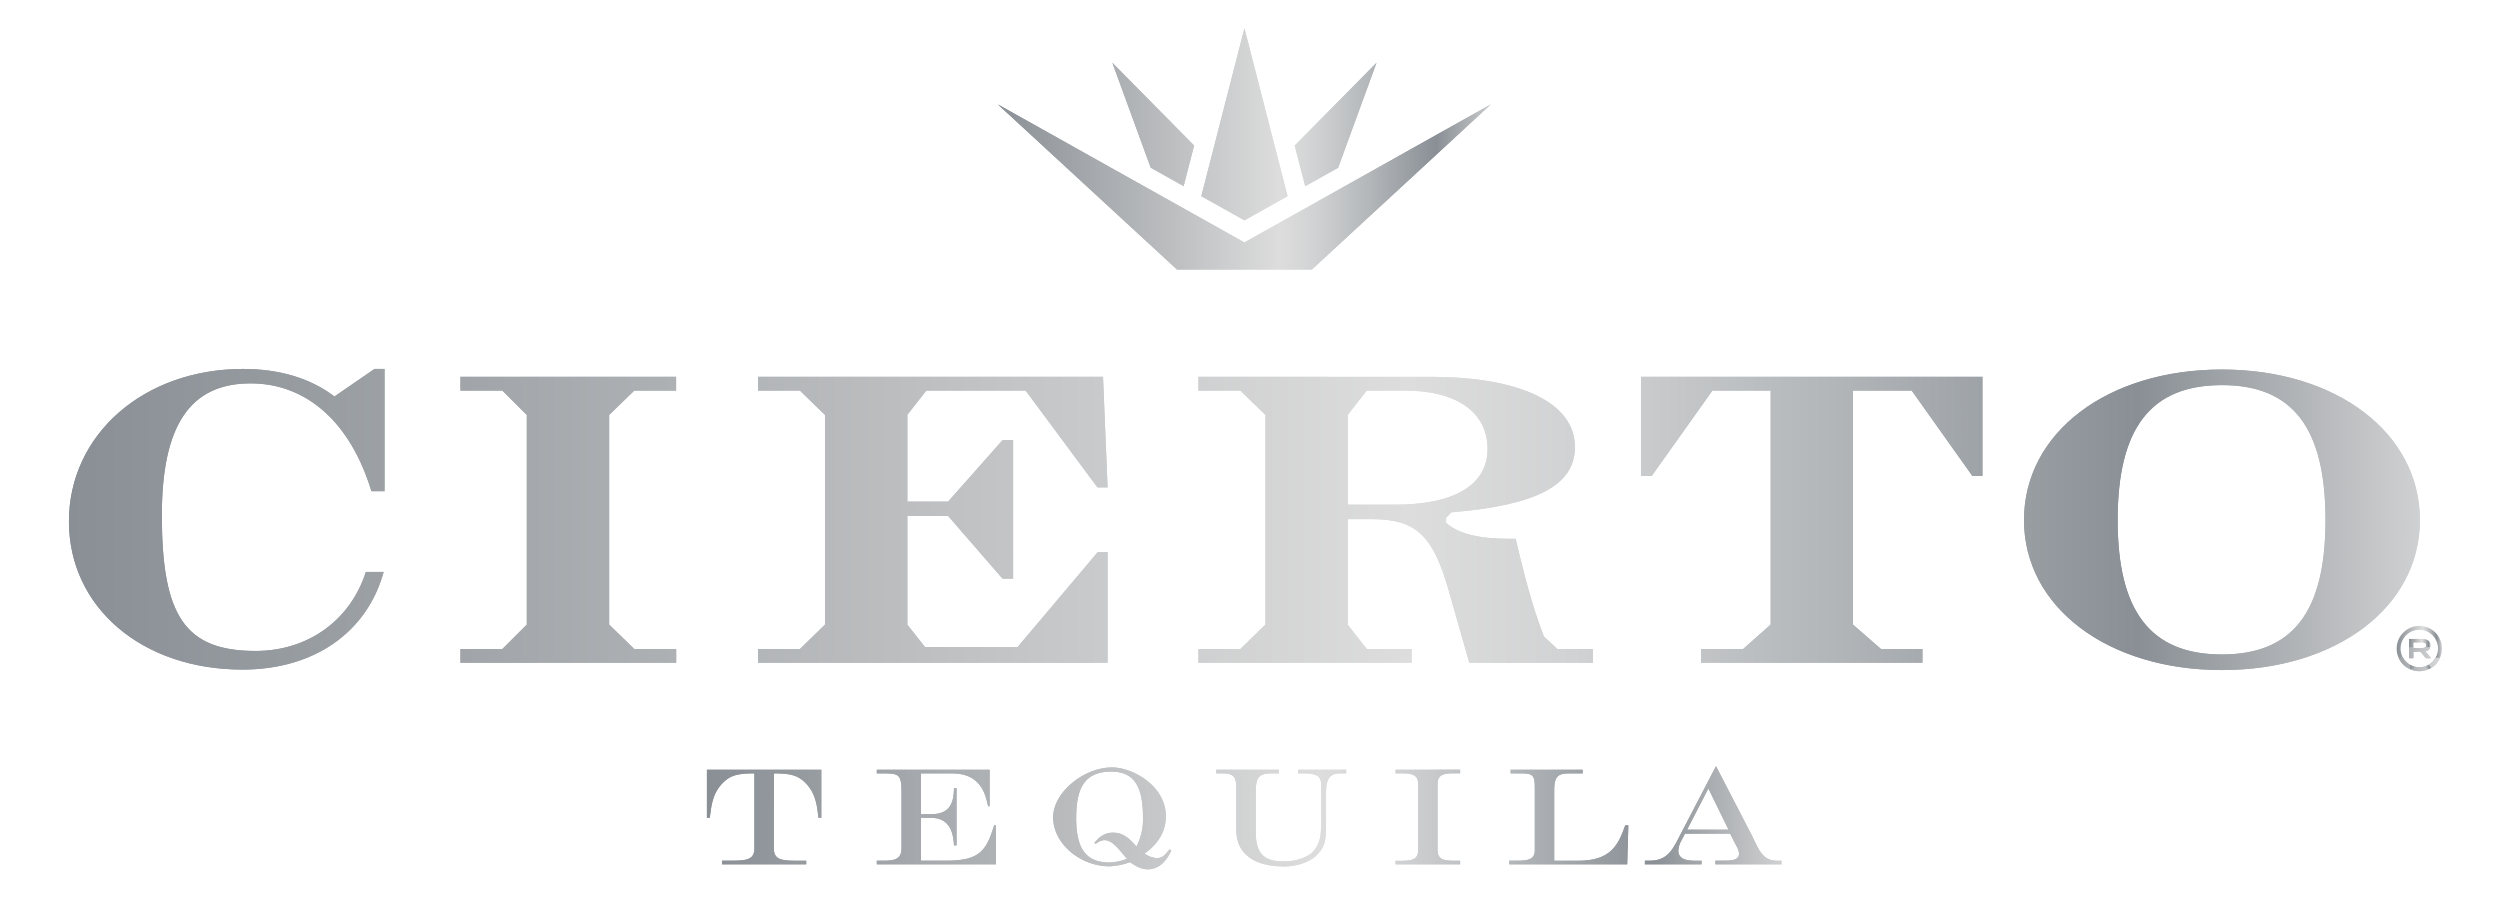 <?xml version="1.0" encoding="utf-8"?>
<svg id="Layer_1" data-name="Layer 1" viewBox="97.726 353.548 869.041 315.484" xmlns="http://www.w3.org/2000/svg" xmlns:xlink="http://www.w3.org/1999/xlink">
  <defs>
    <style>.cls-1{fill:url(#linear-gradient);}.cls-2{fill:url(#linear-gradient-2);}.cls-3{fill:url(#linear-gradient-3);}.cls-4{fill:url(#linear-gradient-4);}.cls-5{fill:url(#linear-gradient-5);}.cls-6{fill:#fff;stroke:#221f20;stroke-miterlimit:10;stroke-width:8.09px;}.cls-7{clip-path:url(#clip-path);}.cls-8{fill:url(#linear-gradient-7);}.cls-9{clip-path:url(#clip-path-2);}.cls-10{fill:url(#linear-gradient-9);}.cls-11{clip-path:url(#clip-path-3);}.cls-12{fill:url(#linear-gradient-11);}.cls-13{clip-path:url(#clip-path-4);}.cls-14{fill:url(#linear-gradient-13);}.cls-15{clip-path:url(#clip-path-5);}.cls-16{fill:url(#linear-gradient-15);}.cls-17{fill:url(#linear-gradient-16);}</style>
    <linearGradient id="linear-gradient" x1="444.59" y1="405.25" x2="616.01" y2="405.25" gradientUnits="userSpaceOnUse">
      <stop offset="0" stop-color="#898f95"/>
      <stop offset="0.35" stop-color="#bbbdbf"/>
      <stop offset="0.57" stop-color="#ddd"/>
      <stop offset="0.64" stop-color="#d1d2d3"/>
      <stop offset="0.75" stop-color="#b2b6b9"/>
      <stop offset="0.88" stop-color="#898f95"/>
      <stop offset="0.91" stop-color="#9ba0a4"/>
      <stop offset="0.99" stop-color="#cacbcd"/>
      <stop offset="1" stop-color="#cfd0d1"/>
      <stop offset="1" stop-color="#a5a6a9"/>
    </linearGradient>
    <linearGradient id="linear-gradient-2" x1="343.46" y1="637.87" x2="717.02" y2="637.87" xlink:href="#linear-gradient"/>
    <linearGradient id="linear-gradient-3" x1="121.69" y1="534.14" x2="938.92" y2="534.14" xlink:href="#linear-gradient"/>
    <linearGradient id="linear-gradient-4" x1="935.14" y1="579" x2="942.83" y2="579" xlink:href="#linear-gradient"/>
    <linearGradient id="linear-gradient-5" x1="930.86" y1="579" x2="946.59" y2="579" xlink:href="#linear-gradient"/>
    <clipPath id="clip-path">
      <path id="SVGID" class="cls-1" d="M551.44,418.26l-3.65-14.1,28.43-28.79-13.34,36.48ZM530.3,430.14l15-8.4-3.63-14.14-11.36-44.23v0h0v0l-11.36,44.23-3.63,14.14,15,8.4Zm-21.13-11.89,3.65-14.11-28.43-28.78,13.34,36.48Zm21.13,19.58h0l-85.71-48,62.27,57.4h46.89L616,389.8Z"/>
    </clipPath>
    <linearGradient id="linear-gradient-7" x1="442.51" y1="405.25" x2="618.1" y2="405.25" xlink:href="#linear-gradient"/>
    <clipPath id="clip-path-2">
      <path id="SVGID-2" data-name="SVGID" class="cls-2" d="M343.46,621.12v16.72h1c.53-4,.81-8.35,4.5-12.12,2.66-2.7,5.26-3.33,11-3.33v26.08c0,3.77-2.45,4.26-7.63,4.26h-3.63V654h29.29v-1.25h-3.63c-5.18,0-7.62-.49-7.62-4.26V622.39c5.72,0,8.31.63,11,3.33,3.69,3.77,4,8.08,4.49,12.12h1V621.12Zm59.05,0v1.27h2.05c5.53,0,6.54.28,6.54,6.33V648.4c0,4-2.71,4.33-6.29,4.33h-2.3V654h41.42V640.42h-.61c-2.73,8.83-5,12.31-16.6,12.31h-8.86V637.84h3.49c7.1,0,7.78,6.12,8,9.59h.89v-19.9h-.89c-.12,4.88-1.15,9.05-8,9.05h-3.49V622.39h10.86c10.16,0,11.66,7.66,12.48,11.41h.55V621.12Zm146.45,0v1.27h1.86c3.41,0,6.15.41,6.15,3.76v13.14c0,4.19-.14,7.25-2.74,10.24-1.29,1.46-5,3.47-10.22,3.47-6.7,0-9.77-2.5-9.77-10.3V628.85c0-5.42,1.36-6.46,5.74-6.46h2.3v-1.27H520.52v1.27h2.19c4.77,0,4.77,2,4.77,6.46v13.22c0,8.5,6.55,12.67,16.53,12.67,5.1,0,9.28-1.79,11.32-3.82,3-3,3.34-4.88,3.34-11.56v-9.25c0-4.73.49-7.72,4.9-7.72h2.12v-1.27Zm33.88,0v1.27h2.25c3.49,0,5.6.48,5.6,3.69v23c0,3.2-2.11,3.69-5.6,3.69h-2.25V654h22.45v-1.25h-2.24c-3.49,0-5.6-.49-5.6-3.69v-23c0-3.21,2.11-3.69,5.6-3.69h2.24v-1.27Zm40,0v1.27h3.81c4.59,0,4.59,1.25,4.59,6.05V649.1c0,3.07-2.13,3.63-5.87,3.63h-3V654h41l.4-13.56h-1.09c-2.45,7-5.11,12.31-16.37,12.31H638V628.17c0-5.09,1.58-5.78,5.61-5.78h4.29v-1.27Zm-151,16.65c0-10.24,2.85-16,12.2-16,8.26,0,11,5.64,11,15.93a20.37,20.37,0,0,1-2.25,10.09c-2.25-2.43-4.29-4.8-8.19-4.8-3.19,0-5,1.82-6.47,3.56l.48.34a6.28,6.28,0,0,1,2.87-1.31c2.58,0,4.29,2,8,6.52a18.49,18.49,0,0,1-6.07,1.26c-8.74,0-11.59-5.49-11.59-15.58m-8-.08c0,9.19,9.5,17,19.6,17a22.8,22.8,0,0,0,7.09-1.45c1.78,1.17,3.7,2.49,6.22,2.49,4.57,0,7-4,8.19-6.53l-.63-.42c-1.21,1.32-2.1,3.07-4.5,3.07a9,9,0,0,1-4.21-1.6c2.51-1.75,7.42-5.86,7.42-12.95,0-10.72-11.67-17-18.71-17-9.81,0-20.47,8.7-20.47,17.32m227.77-10,7,14.33H684.19Zm2.66-7.79L682,643.39c-2.6,5-4.29,9.34-10.72,9.34h-1.77V654h19.72v-1.25h-2c-2.81,0-6.09-.29-6.09-3.56a8.36,8.36,0,0,1,1.23-3.75l1.08-2.09h15.71l1.5,3c.68,1.32,1.57,2.57,1.57,4,0,2.37-3.07,2.37-5.73,2.37h-2.46V654H717v-1.25h-1.57c-5.33,0-6.48-4.39-9.08-9.47L694.3,620Z"/>
    </clipPath>
    <linearGradient id="linear-gradient-9" x1="343.46" y1="637.87" x2="717.02" y2="637.87" xlink:href="#linear-gradient"/>
    <clipPath id="clip-path-3">
      <path id="SVGID-3" data-name="SVGID" class="cls-3" d="M257.78,484.53v4.79h14.57l8.5,8.48v72.87l-8.5,8.48H257.78v4.78h75v-4.78H318.21l-8.73-8.49V497.8l8.73-8.48h14.54v-4.79Zm103.45,0v4.79H375.8l8.71,8.48v72.86l-8.71,8.49H361.23v4.78H482.75V545.49H479.3l-27.85,33H419.3l-6.16-7.78v-37.8h14.17l18.92,21.8h3.67V506.53h-3.66l-18.93,21.38H413.14V497.74l6.59-8.42h34.52L479,522.68l.23.29h3.51l-1.58-38.44Zm205,13.21,6.61-8.42h13.34c17.93,0,28.64,7.56,28.64,20.25,0,12.51-11.41,19.41-32.12,19.41H566.23Zm-51.91-13.21v4.79h14.57l8.72,8.48v72.86l-8.72,8.49H514.32v4.78h74.11v-4.78H572.84l-6.61-8.43V534h8.21c15.3,0,21.28,5.44,26.72,24.25l7.31,25.7h43v-4.78H639.1l-4.67-4.37c-3.26-8.24-6.25-18.57-9.69-33.4l-.13-.56h-2.33c-10.51,0-17.68-1.79-21.88-5.53v-1.74l1.79-1.92c29.74-2.46,43-9.45,43-22.69,0-15.28-18.73-24.41-50.1-24.41Zm153.84,0V519h3.72L693,489.32h20.23v81.33l-9.56,8.5H689.05v4.78H766v-4.78H751.6l-9.78-8.52V489.32h20.44L783.36,519h3.5V484.53Zm165.7,49.8c0-32,11.5-46.91,36.25-46.91,24.59,0,36,14.9,36,46.91s-11.46,46.72-36,46.72c-24.75,0-36.25-14.85-36.25-46.72m-32.56,0c0,30.22,29,52.14,68.81,52.14s68.81-21.92,68.81-52.14S910,482,870.11,482s-68.81,22-68.81,52.34M227.9,481.8,214,491.37c-8.41-6.36-19.11-9.57-31.78-9.57-34.51,0-60.53,22.78-60.53,53,0,29.85,25.36,51.51,60.31,51.51,25,0,43.32-13,49.09-33.95H224.9c-5.3,16.59-19.88,27.47-38.32,27.47-24.35,0-32.59-11.89-32.59-47.13,0-31.3,9.81-45.88,30.84-45.88,19.57,0,34.78,13.66,42,37.47h4.57V481.8Z"/>
    </clipPath>
    <linearGradient id="linear-gradient-11" x1="121.69" y1="534.14" x2="938.92" y2="534.14" xlink:href="#linear-gradient"/>
    <clipPath id="clip-path-4">
      <path class="cls-4" d="M941,582.34l-1.92-2.27h-2.42v2.27h-1.52v-6.69h4.62c1.63,0,2.87.75,2.87,2.21a2.13,2.13,0,0,1-1.87,2.1l2.07,2.38Zm-1.33-3.54c.81,0,1.4-.19,1.4-.93s-.59-.94-1.4-.94h-3v1.87Z"/>
    </clipPath>
    <linearGradient id="linear-gradient-13" x1="925.24" y1="583.35" x2="961.97" y2="583.35" gradientTransform="translate(1887.21 1166.7) rotate(-180)" xlink:href="#linear-gradient"/>
    <clipPath id="clip-path-5">
      <path class="cls-5" d="M938.72,571.13a7.87,7.87,0,1,0,7.87,7.87A7.86,7.86,0,0,0,938.72,571.13Zm0,14.36a6.5,6.5,0,1,1,6.5-6.49A6.5,6.5,0,0,1,938.72,585.49Z"/>
    </clipPath>
    <linearGradient id="linear-gradient-15" x1="925.84" y1="587.03" x2="962.57" y2="587.03" gradientTransform="translate(1888.41 1174.07) rotate(-180)" xlink:href="#linear-gradient"/>
    <linearGradient id="linear-gradient-16" x1="935.48" y1="582.68" x2="943.17" y2="582.68" xlink:href="#linear-gradient"/>
  </defs>
  <path id="SVGID-4" data-name="SVGID" class="cls-1" d="M551.44,418.26l-3.65-14.1,28.43-28.79-13.34,36.48ZM530.3,430.14l15-8.4-3.63-14.14-11.36-44.23v0h0v0l-11.36,44.23-3.63,14.14,15,8.4Zm-21.13-11.89,3.65-14.11-28.43-28.78,13.34,36.48Zm21.13,19.58h0l-85.71-48,62.27,57.4h46.89L616,389.8Z"/>
  <g class="cls-7">
    <rect class="cls-8" x="442.51" y="363.14" width="175.59" height="84.24"/>
  </g>
  <path id="SVGID-5" data-name="SVGID" class="cls-2" d="M343.46,621.12v16.72h1c.53-4,.81-8.35,4.5-12.12,2.66-2.7,5.26-3.33,11-3.33v26.08c0,3.77-2.45,4.26-7.63,4.26h-3.63V654h29.29v-1.25h-3.63c-5.18,0-7.62-.49-7.62-4.26V622.39c5.72,0,8.31.63,11,3.33,3.69,3.77,4,8.08,4.49,12.12h1V621.12Zm59.05,0v1.27h2.05c5.53,0,6.54.28,6.54,6.33V648.4c0,4-2.71,4.33-6.29,4.33h-2.3V654h41.42V640.42h-.61c-2.73,8.83-5,12.31-16.6,12.31h-8.86V637.84h3.49c7.1,0,7.78,6.12,8,9.59h.89v-19.9h-.89c-.12,4.88-1.15,9.05-8,9.05h-3.49V622.39h10.86c10.16,0,11.66,7.66,12.48,11.41h.55V621.12Zm146.45,0v1.27h1.86c3.41,0,6.15.41,6.15,3.76v13.14c0,4.19-.14,7.25-2.74,10.24-1.29,1.46-5,3.47-10.22,3.47-6.7,0-9.77-2.5-9.77-10.3V628.85c0-5.42,1.36-6.46,5.74-6.46h2.3v-1.27H520.52v1.27h2.19c4.77,0,4.77,2,4.77,6.46v13.22c0,8.5,6.55,12.67,16.53,12.67,5.1,0,9.28-1.79,11.32-3.82,3-3,3.34-4.88,3.34-11.56v-9.25c0-4.73.49-7.72,4.9-7.72h2.12v-1.27Zm33.88,0v1.27h2.25c3.49,0,5.6.48,5.6,3.69v23c0,3.2-2.11,3.69-5.6,3.69h-2.25V654h22.45v-1.25h-2.24c-3.49,0-5.6-.49-5.6-3.69v-23c0-3.21,2.11-3.69,5.6-3.69h2.24v-1.27Zm40,0v1.27h3.81c4.59,0,4.59,1.25,4.59,6.05V649.1c0,3.07-2.13,3.63-5.87,3.63h-3V654h41l.4-13.56h-1.09c-2.45,7-5.11,12.31-16.37,12.31H638V628.17c0-5.09,1.58-5.78,5.61-5.78h4.29v-1.27Zm-151,16.65c0-10.24,2.85-16,12.2-16,8.26,0,11,5.64,11,15.93a20.37,20.37,0,0,1-2.25,10.09c-2.25-2.43-4.29-4.8-8.19-4.8-3.19,0-5,1.82-6.47,3.56l.48.34a6.28,6.28,0,0,1,2.87-1.31c2.58,0,4.29,2,8,6.52a18.49,18.49,0,0,1-6.07,1.26c-8.74,0-11.59-5.49-11.59-15.58m-8-.08c0,9.19,9.5,17,19.6,17a22.8,22.8,0,0,0,7.09-1.45c1.78,1.17,3.7,2.49,6.22,2.49,4.57,0,7-4,8.19-6.53l-.63-.42c-1.21,1.32-2.1,3.07-4.5,3.07a9,9,0,0,1-4.21-1.6c2.51-1.75,7.42-5.86,7.42-12.95,0-10.72-11.67-17-18.71-17-9.81,0-20.47,8.7-20.47,17.32m227.77-10,7,14.33H684.19Zm2.66-7.79L682,643.39c-2.6,5-4.29,9.34-10.72,9.34h-1.77V654h19.72v-1.25h-2c-2.81,0-6.09-.29-6.09-3.56a8.36,8.36,0,0,1,1.23-3.75l1.08-2.09h15.71l1.5,3c.68,1.32,1.57,2.57,1.57,4,0,2.37-3.07,2.37-5.73,2.37h-2.46V654H717v-1.25h-1.57c-5.33,0-6.48-4.39-9.08-9.47L694.3,620Z"/>
  <g class="cls-9">
    <rect class="cls-10" x="343.46" y="619.95" width="373.55" height="35.83"/>
  </g>
  <path id="SVGID-6" data-name="SVGID" class="cls-3" d="M257.78,484.53v4.79h14.57l8.5,8.48v72.87l-8.5,8.48H257.78v4.78h75v-4.78H318.21l-8.73-8.49V497.8l8.73-8.48h14.54v-4.79Zm103.45,0v4.79H375.8l8.71,8.48v72.86l-8.71,8.49H361.23v4.78H482.75V545.49H479.3l-27.85,33H419.3l-6.16-7.78v-37.8h14.17l18.92,21.8h3.67V506.53h-3.66l-18.93,21.38H413.14V497.74l6.59-8.42h34.52L479,522.68l.23.29h3.51l-1.58-38.44Zm205,13.21,6.61-8.42h13.34c17.93,0,28.64,7.56,28.64,20.25,0,12.51-11.41,19.41-32.12,19.41H566.23Zm-51.91-13.21v4.79h14.57l8.72,8.48v72.86l-8.72,8.49H514.32v4.78h74.11v-4.78H572.84l-6.61-8.43V534h8.21c15.3,0,21.28,5.44,26.72,24.25l7.31,25.7h43v-4.78H639.1l-4.67-4.37c-3.26-8.24-6.25-18.57-9.69-33.4l-.13-.56h-2.33c-10.51,0-17.68-1.79-21.88-5.53v-1.74l1.79-1.92c29.74-2.46,43-9.45,43-22.69,0-15.28-18.73-24.41-50.1-24.41Zm153.84,0V519h3.72L693,489.32h20.23v81.33l-9.56,8.5H689.05v4.78H766v-4.78H751.6l-9.78-8.52V489.32h20.44L783.36,519h3.5V484.53Zm165.7,49.8c0-32,11.5-46.91,36.25-46.91,24.59,0,36,14.9,36,46.91s-11.46,46.72-36,46.72c-24.75,0-36.25-14.85-36.25-46.72m-32.56,0c0,30.22,29,52.14,68.81,52.14s68.81-21.92,68.81-52.14S910,482,870.11,482s-68.81,22-68.81,52.34M227.9,481.8,214,491.37c-8.41-6.36-19.11-9.57-31.78-9.57-34.51,0-60.53,22.78-60.53,53,0,29.85,25.36,51.51,60.31,51.51,25,0,43.32-13,49.09-33.95H224.9c-5.3,16.59-19.88,27.47-38.32,27.47-24.35,0-32.59-11.89-32.59-47.13,0-31.3,9.81-45.88,30.84-45.88,19.57,0,34.78,13.66,42,37.47h4.57V481.8Z"/>
  <g class="cls-11">
    <rect class="cls-12" x="121.69" y="481.8" width="817.24" height="104.67"/>
  </g>
  <path class="cls-4" d="M941,582.34l-1.92-2.27h-2.42v2.27h-1.52v-6.69h4.62c1.63,0,2.87.75,2.87,2.21a2.13,2.13,0,0,1-1.87,2.1l2.07,2.38Zm-1.33-3.54c.81,0,1.4-.19,1.4-.93s-.59-.94-1.4-.94h-3v1.87Z"/>
  <g class="cls-13">
    <rect class="cls-14" x="925.24" y="578.5" width="36.73" height="9.69" transform="translate(1887.21 1166.7) rotate(180)"/>
  </g>
  <path class="cls-5" d="M938.72,571.13a7.87,7.87,0,1,0,7.87,7.87A7.86,7.86,0,0,0,938.72,571.13Zm0,14.36a6.5,6.5,0,1,1,6.5-6.49A6.5,6.5,0,0,1,938.72,585.49Z"/>
  <g class="cls-15">
    <rect class="cls-16" x="925.84" y="582.19" width="36.73" height="9.69" transform="translate(1888.41 1174.07) rotate(180)"/>
    <path class="cls-17" d="M941.34,586l-1.92-2.28H937V586h-1.52v-6.7h4.62c1.63,0,2.87.76,2.87,2.21a2.14,2.14,0,0,1-1.87,2.11l2.07,2.38ZM940,582.49c.8,0,1.4-.19,1.4-.94s-.6-.94-1.4-.94h-3v1.88Z"/>
  </g>
</svg>